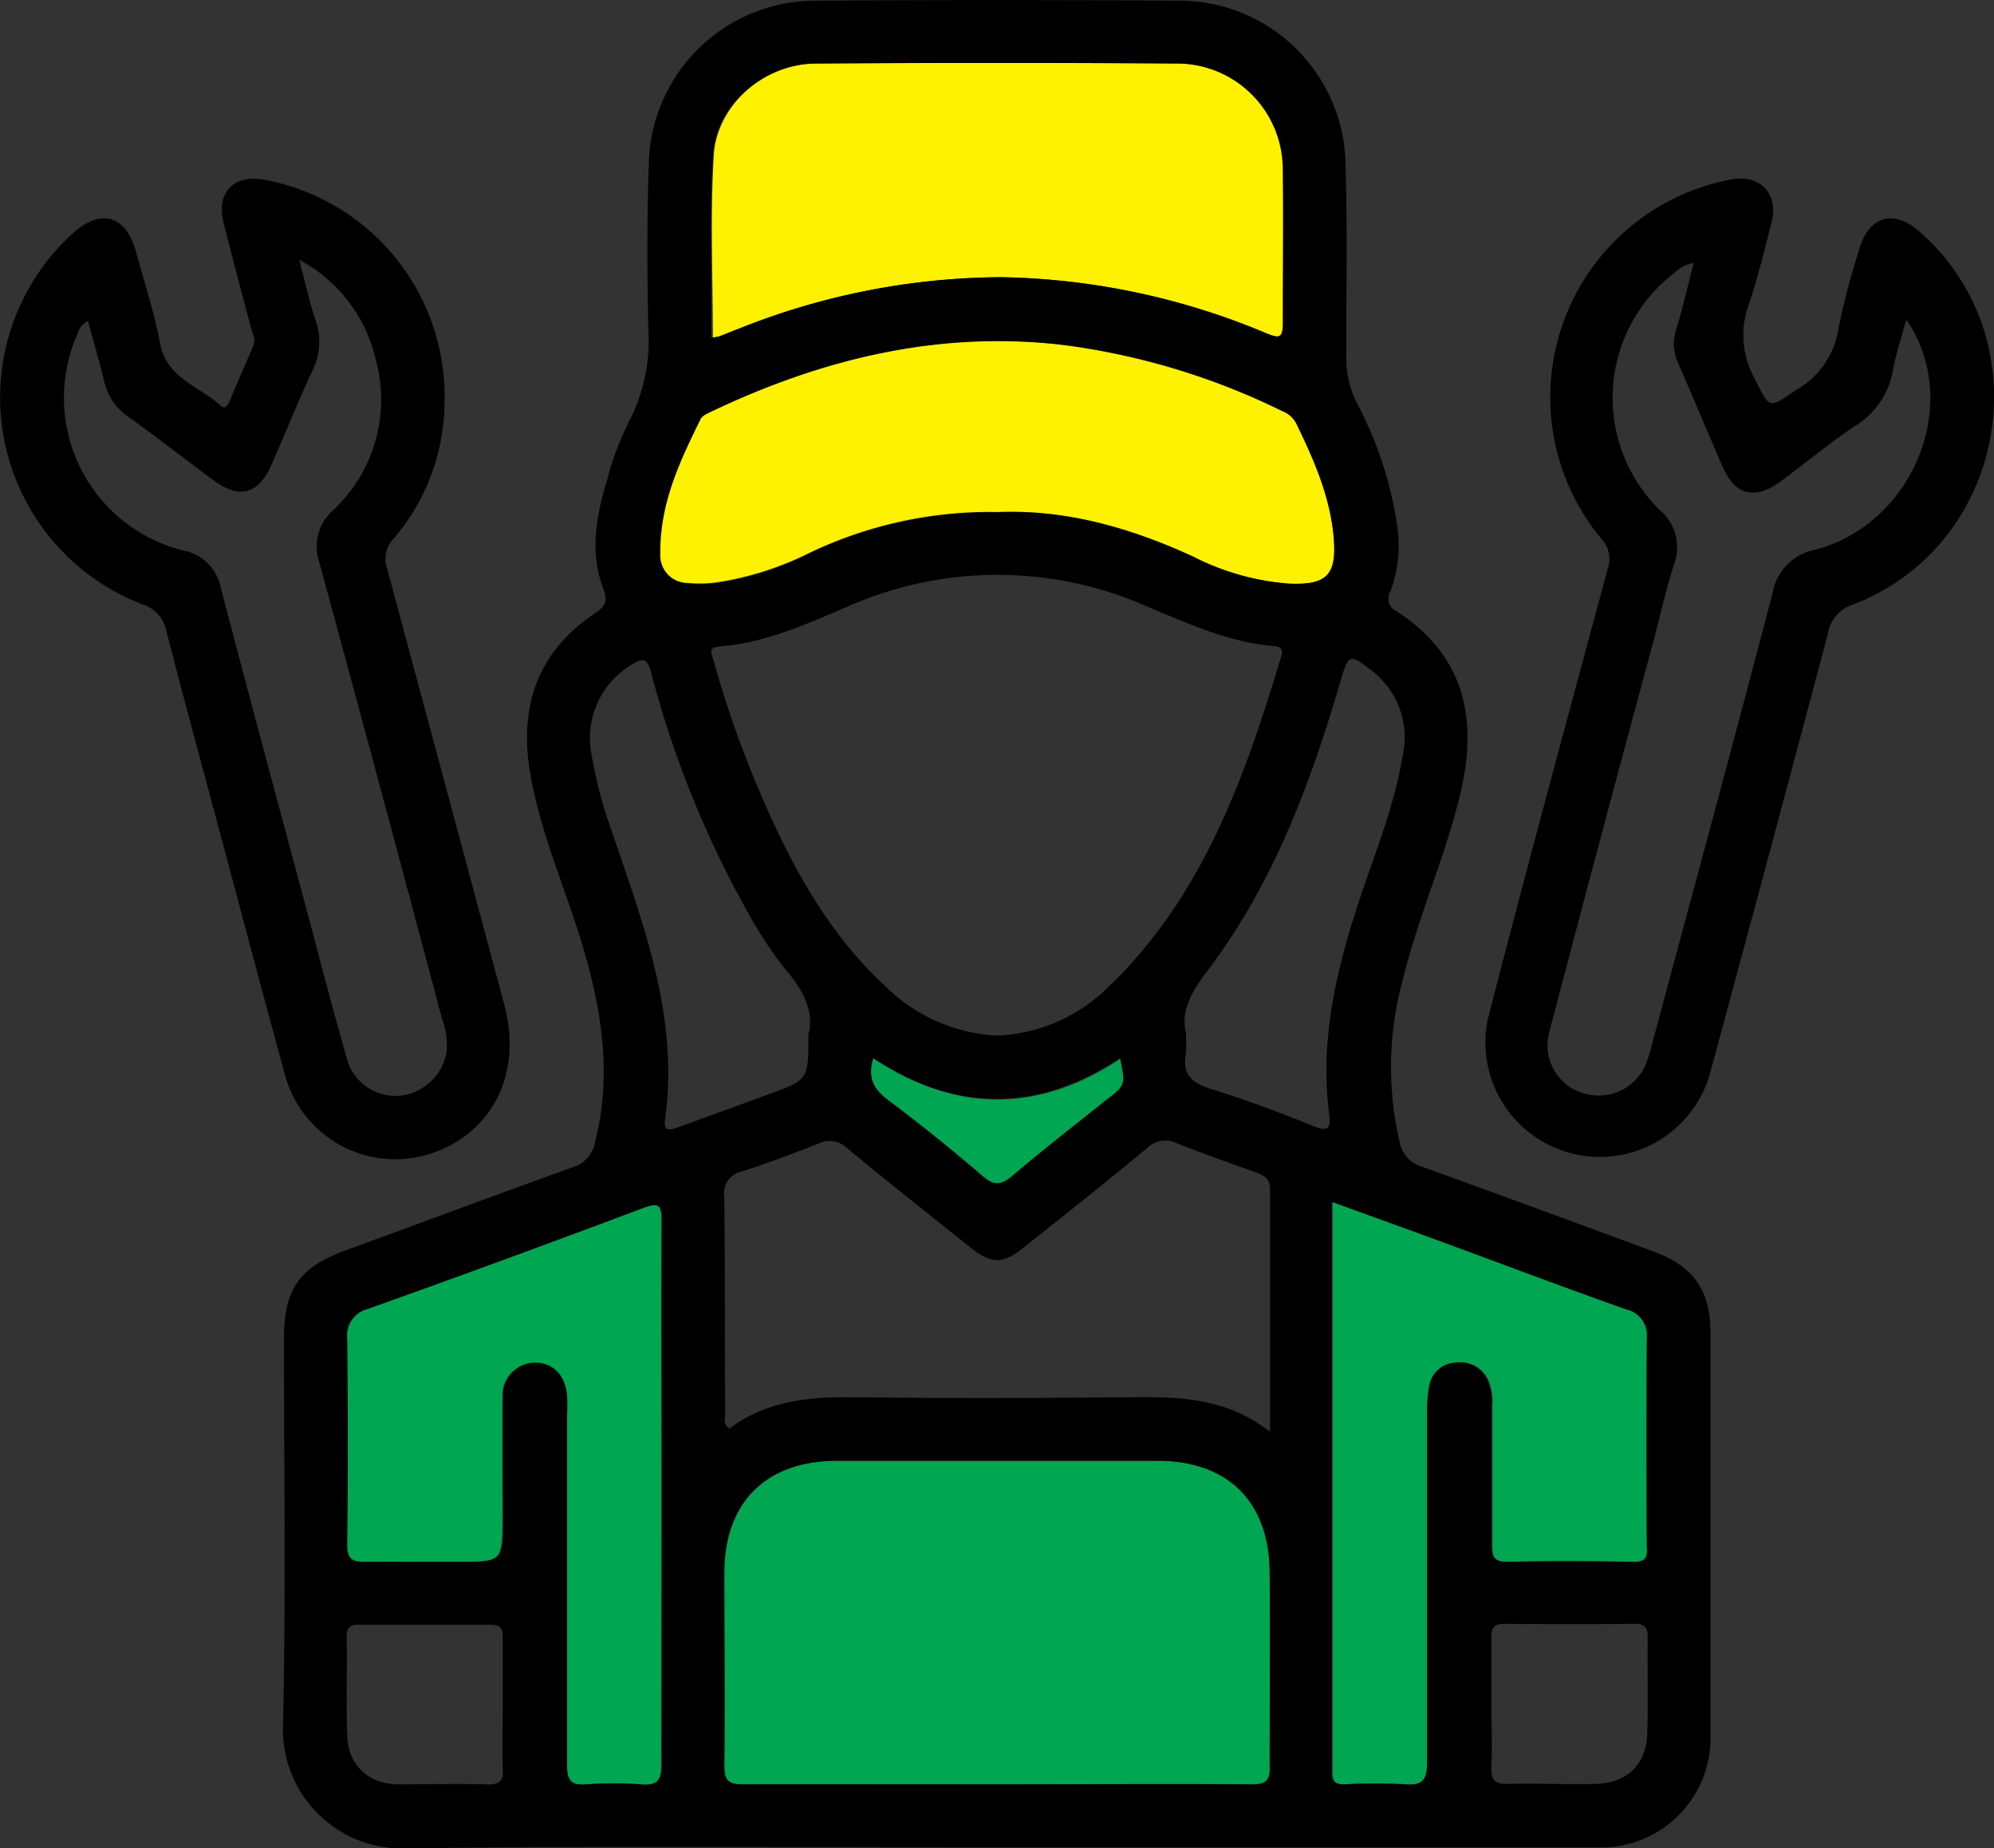 <svg xmlns="http://www.w3.org/2000/svg" viewBox="0 0 195.01 180.74"><rect x="0" y="0" width="195.01" height="180.74" fill="#333333" stroke="none"/><defs><style>.cls-1{fill:#00a651;}.cls-2{fill:#fff200;}</style></defs><title>techtu</title><g id="Layer_2" data-name="Layer 2"><g id="Layer_1-2" data-name="Layer 1"><path class="cls-1" d="M85.41,103.51c-.63,2.09.18,3.16,1.6,4.22,3.11,2.32,6.14,4.78,9.09,7.31,1.13,1,1.83.88,2.92,0,3-2.56,6.15-5,9.24-7.46,1.82-1.45,1.82-1.45,1.3-4Q97.52,111.54,85.41,103.51Z"/><path class="cls-1" d="M64.71,146.06c0-8.89,0-17.78,0-26.68,0-1.6-.36-1.77-1.83-1.22Q49.52,123.19,36,128a2.71,2.71,0,0,0-2.13,3c.06,6.7.07,13.41,0,20.11,0,1.41.49,1.7,1.77,1.67,3-.08,6,0,9,0,4.48,0,4.48,0,4.48-4.43,0-3.9,0-7.8,0-11.7a3.16,3.16,0,0,1,3.15-3.35c1.7,0,2.91,1.22,3.1,3.18a20,20,0,0,1,0,2c0,11.35,0,22.71,0,34.06,0,1.46.26,2.13,1.89,2a35.12,35.12,0,0,1,5.33,0c1.56.11,2.09-.31,2.07-2C64.66,163.71,64.71,154.89,64.71,146.06Z"/><path class="cls-2" d="M67.22,57a12.46,12.46,0,0,0,3-.07,30.56,30.56,0,0,0,8.93-2.86,40.87,40.87,0,0,1,18.43-4c6.65-.27,13,1.54,19.17,4.39A24.67,24.67,0,0,0,126,57.1c3.75.17,4.74-.82,4.43-4.51-.34-4-1.94-7.63-3.68-11.2a2.56,2.56,0,0,0-1.34-1.17,68.2,68.2,0,0,0-21.57-6.49c-12-1.39-23.38,1.35-34.21,6.5-.42.2-1,.43-1.14.8-2,4.1-4,8.25-4,13A2.77,2.77,0,0,0,67.22,57Z"/><path class="cls-2" d="M70.37,32.91c.64-.23,1.26-.5,1.9-.74a69.73,69.73,0,0,1,25.65-5.06,69.69,69.69,0,0,1,26,5.5c1.22.49,1.64.51,1.62-1-.07-5.05,0-10.11,0-15.16a10.36,10.36,0,0,0-10.2-10.24q-17.73-.12-35.45,0c-5.11,0-9.77,4-10.08,9-.36,5.9-.09,11.84-.09,17.8A3.44,3.44,0,0,0,70.37,32.91Z"/><path class="cls-1" d="M161.15,130.91a2.59,2.59,0,0,0-2-2.85c-5.85-2.06-11.65-4.26-17.47-6.4-3.7-1.36-7.4-2.69-11.34-4.12v51.89c0,1.29,0,2.59,0,3.89,0,.89.28,1.21,1.17,1.19a59,59,0,0,1,6,0c1.72.13,2.16-.44,2.15-2.15-.07-11.41,0-22.82,0-34.23a13,13,0,0,1,.22-2.64,2.71,2.71,0,0,1,2.61-2.22,2.93,2.93,0,0,1,3.13,1.83,5.37,5.37,0,0,1,.35,2.41c0,4.51,0,9,0,13.53,0,1.13.12,1.74,1.51,1.71,4.1-.1,8.21-.08,12.31,0,1.21,0,1.47-.43,1.46-1.55Q161.09,141.07,161.15,130.91Z"/><path class="cls-1" d="M124.17,153.66c-.07-6.82-4.12-10.78-10.93-10.79H81.84c-6.82,0-10.9,4-11,10.76,0,6.36,0,12.72,0,19.08,0,1.46.42,1.82,1.84,1.81,8.28-.06,16.55,0,24.83,0s16.55,0,24.83,0c1.36,0,1.9-.27,1.88-1.78C124.13,166.38,124.23,160,124.17,153.66Z"/><path d="M161.72,122.4q-11.31-4.19-22.66-8.3a3.07,3.07,0,0,1-2.17-2.38,32.18,32.18,0,0,1,.28-15.81c1.5-6.24,4.19-12.12,5.67-18.37,1.72-7.26.39-13.45-6.24-17.75a1.36,1.36,0,0,1-.6-2,12.84,12.84,0,0,0,.66-6.25,37.1,37.1,0,0,0-4-12.2,9.71,9.71,0,0,1-1-4.51c0-6.43.13-12.87-.09-19.29A16.26,16.26,0,0,0,115.71.07Q97.54-.06,79.38.07A16.31,16.31,0,0,0,63.47,15.51c-.21,5.54-.18,11.08-.07,16.62a17.1,17.1,0,0,1-1.87,9.06,28.76,28.76,0,0,0-2.15,5.73C58.32,50.42,57.64,54,59,57.56c.47,1.26.16,1.77-.84,2.44-5.55,3.74-7.4,9-6.33,15.49,1,6,3.51,11.47,5.21,17.22,1.84,6.25,2.81,12.51,1.15,19a3.1,3.1,0,0,1-2.13,2.43c-7.44,2.68-14.86,5.44-22.29,8.16-4.47,1.64-6,3.78-6,8.6,0,12.58.2,25.17-.09,37.75a11.65,11.65,0,0,0,12.17,12.12c19.21-.25,38.44-.09,57.66-.09q29.44,0,58.9,0a10.69,10.69,0,0,0,10.87-10.95q0-19.69,0-39.4C167.28,126.18,165.6,123.83,161.72,122.4Zm-92-107.19c.31-5,5-9,10.08-9q17.72-.11,35.45,0a10.36,10.36,0,0,1,10.2,10.24c.06,5.05,0,10.11,0,15.16,0,1.51-.4,1.49-1.62,1a69.69,69.69,0,0,0-26-5.5,69.73,69.73,0,0,0-25.65,5.06c-.64.24-1.26.51-1.9.74a3.44,3.44,0,0,1-.73.1C69.64,27.05,69.37,21.11,69.73,15.21ZM68.5,41c.18-.37.72-.6,1.14-.8,10.83-5.15,22.16-7.89,34.21-6.5a68.2,68.2,0,0,1,21.57,6.49,2.56,2.56,0,0,1,1.34,1.17c1.74,3.57,3.34,7.19,3.68,11.2.31,3.69-.68,4.68-4.43,4.51a24.67,24.67,0,0,1-9.21-2.57c-6.15-2.85-12.52-4.66-19.17-4.39a40.87,40.87,0,0,0-18.43,4A30.56,30.56,0,0,1,70.27,57a12.46,12.46,0,0,1-3,.07,2.77,2.77,0,0,1-2.69-3C64.54,49.28,66.45,45.13,68.5,41Zm40.25,55.16a16.37,16.37,0,0,1-11.19,5.12A16.69,16.69,0,0,1,86.5,96.37c-6-5.58-9.61-12.69-12.7-20.12a101.07,101.07,0,0,1-4-11.61c-.17-.63-.66-1.33.59-1.42,4.44-.34,8.43-2.16,12.44-3.87a36.2,36.2,0,0,1,29.44,0c4,1.68,7.89,3.44,12.25,3.83.68.06,1,.23.79,1C121.78,75.88,117.76,87.34,108.75,96.19Zm-.49,11.35C105.17,110,102,112.44,99,115c-1.09.92-1.79,1-2.92,0-2.95-2.53-6-5-9.09-7.31-1.42-1.06-2.23-2.13-1.6-4.22q12.09,8,24.15,0C110.08,106.09,110.08,106.09,108.26,107.54Zm-60.7,67c-2.86-.08-5.73,0-8.59,0s-4.87-1.81-5-4.62c-.15-3.27,0-6.55-.07-9.82,0-.9.34-1.18,1.2-1.17,4.3,0,8.59,0,12.89,0,1.1,0,1.19.55,1.18,1.4,0,2.18,0,4.36,0,6.54s-.07,4.1,0,6.14C49.27,174.24,48.78,174.55,47.56,174.52Zm15.12,0a35.12,35.12,0,0,0-5.33,0c-1.63.14-1.9-.53-1.89-2,0-11.35,0-22.71,0-34.06a20,20,0,0,0,0-2c-.19-2-1.4-3.17-3.1-3.18a3.16,3.16,0,0,0-3.15,3.35c-.07,3.9,0,7.8,0,11.7,0,4.43,0,4.43-4.48,4.43-3,0-6,0-9,0-1.28,0-1.78-.26-1.77-1.67.08-6.7.07-13.41,0-20.11A2.71,2.71,0,0,1,36,128q13.49-4.82,26.88-9.86c1.47-.55,1.84-.38,1.83,1.22-.06,8.9,0,17.79,0,26.68s0,17.65,0,26.48C64.77,174.21,64.24,174.63,62.68,174.52Zm3.59-64.25c-.77.29-1.39.4-1.23-.74C66.46,99.29,62.77,90,59.61,80.65a42.17,42.17,0,0,1-1.77-6.93A8.33,8.33,0,0,1,61.79,65c1.1-.7,1.49-.63,1.88.74A99.15,99.15,0,0,0,73.3,89.52a38.41,38.41,0,0,0,3.51,5.28c1.72,2,2.86,4.12,2.25,6.36,0,4.43,0,4.43-3.76,5.82C72.29,108.08,69.28,109.16,66.27,110.27Zm4.56,6.8a2.17,2.17,0,0,1,1.75-2.49c2.52-.83,5-1.75,7.49-2.73a2.4,2.4,0,0,1,2.75.43c4,3.32,8.08,6.54,12.14,9.78,2,1.57,3.14,1.59,5.1,0,4.07-3.23,8.14-6.46,12.14-9.77a2.5,2.5,0,0,1,2.92-.46c2.52,1,5.11,1.91,7.68,2.83.81.29,1.41.59,1.41,1.68,0,7.72,0,15.44,0,23.7-4.35-3.39-9-3.43-13.79-3.38-9,.09-18.06.11-27.08,0-4.34-.06-8.45.41-12,3.06-.69-.46-.41-1.06-.41-1.55C70.86,131.16,70.92,124.12,70.83,117.07Zm51.51,57.45c-8.28-.06-16.55,0-24.83,0s-16.55,0-24.83,0c-1.42,0-1.86-.35-1.84-1.81.08-6.36,0-12.72,0-19.08.06-6.79,4.14-10.75,11-10.76h31.4c6.81,0,10.86,4,10.93,10.79.06,6.36,0,12.72,0,19.08C124.24,174.25,123.7,174.53,122.34,174.52Zm6.07-64.4c-3.29-1.32-6.61-2.57-10-3.62-1.85-.58-2.81-1.4-2.44-3.42a14.31,14.31,0,0,0,0-2.13c-.5-2.07.59-4,2.12-6,6.45-8.51,10.09-18.36,13.06-28.49.73-2.48.87-2.52,2.92-.92a8.21,8.21,0,0,1,3.11,8.37c-.85,5.22-2.94,10.07-4.54,15.06-2.08,6.49-3.53,13-2.66,19.92C130.18,110.33,129.93,110.73,128.41,110.12Zm32.69,59.42c-.09,3.06-2,4.89-5.1,4.94-2.86.05-5.73-.06-8.59,0-1.35,0-1.59-.5-1.55-1.67.08-2,0-4.09,0-6.14s0-4.36,0-6.54c0-1,.28-1.32,1.28-1.31q6.33.06,12.68,0c.94,0,1.33.26,1.32,1.27C161.1,163.26,161.2,166.4,161.1,169.54Zm-1.41-16.78c-4.1-.07-8.21-.09-12.31,0-1.39,0-1.52-.58-1.51-1.71,0-4.51,0-9,0-13.53a5.37,5.37,0,0,0-.35-2.41,2.93,2.93,0,0,0-3.13-1.83,2.71,2.71,0,0,0-2.61,2.22,13,13,0,0,0-.22,2.64c0,11.41,0,22.82,0,34.23,0,1.71-.43,2.28-2.15,2.15a59,59,0,0,0-6,0c-.89,0-1.21-.3-1.17-1.19,0-1.3,0-2.6,0-3.89V117.54c3.94,1.43,7.64,2.76,11.34,4.12,5.82,2.14,11.62,4.34,17.47,6.4a2.59,2.59,0,0,1,2,2.85q-.06,10.16,0,20.3C161.16,152.33,160.9,152.78,159.69,152.76Z"/><path d="M42.72,112.61c5.68-2.19,8.32-7.89,6.61-14.3Q43.62,77,37.87,55.65a2.85,2.85,0,0,1,.61-2.95,20.77,20.77,0,0,0,5-13.57A21.55,21.55,0,0,0,26,17.61c-3.14-.64-4.91,1.19-4.11,4.28Q23.19,27,24.58,32.17c.13.53.45,1,.21,1.59-.77,1.82-1.56,3.63-2.33,5.46-.17.41-.46.86-.87.47-2.06-1.94-5.28-2.65-5.93-6.1-.59-3.07-1.56-6.07-2.4-9.09-.95-3.44-3.41-4.12-6.09-1.72A21.67,21.67,0,0,0,13.91,59.1a3.41,3.41,0,0,1,2.37,2.64c1.59,6.21,3.28,12.39,4.93,18.58,2.19,8.17,4.34,16.34,6.58,24.49A11.17,11.17,0,0,0,42.72,112.61ZM17.83,53.82A15.4,15.4,0,0,1,7.61,32.58a1.71,1.71,0,0,1,1-1.17c.54,2,1.1,3.92,1.58,5.88a5.74,5.74,0,0,0,2.34,3.46c2.83,2,5.58,4.19,8.39,6.25,2.51,1.85,4.37,1.32,5.64-1.57,1.34-3.06,2.59-6.17,4-9.19a6.31,6.31,0,0,0,.3-4.93c-.6-1.8-1-3.66-1.61-5.91a14.81,14.81,0,0,1,7.51,9.81,14.79,14.79,0,0,1-4.15,14.66A4.73,4.73,0,0,0,31.23,55q6.07,22.29,12,44.64a7.17,7.17,0,0,1,.45,3.22,5.18,5.18,0,0,1-4.6,4.3,4.91,4.91,0,0,1-5.14-3.57C32.62,99,31.43,94.39,30.2,89.78,27.31,79,24.39,68.18,21.56,57.36A4.58,4.58,0,0,0,17.83,53.82Z"/><path d="M187.7,22.63c-2.52-2.2-4.93-1.51-5.85,1.71a73.46,73.46,0,0,0-2.07,7.9,8.31,8.31,0,0,1-4,5.83c-2.88,1.93-2.65,2-4.22-1.12a8.69,8.69,0,0,1-.52-7.2c.88-2.64,1.55-5.37,2.23-8.08s-1.15-4.68-4-4.11a21.67,21.67,0,0,0-12.65,35.15,2.9,2.9,0,0,1,.59,3c-3.94,14.61-7.9,29.21-11.68,43.86a11.19,11.19,0,0,0,21.75,5.25q5.8-21.42,11.49-42.86a3.58,3.58,0,0,1,2.43-2.83C196.29,53.38,199.86,33.25,187.7,22.63ZM177.54,53.76a5.23,5.23,0,0,0-4.2,4.31c-3.85,14.71-7.84,29.39-11.78,44.07a17.23,17.23,0,0,1-.53,1.77,5,5,0,0,1-6,3.06,4.88,4.88,0,0,1-3.52-6q5-19.09,10.17-38.16c.66-2.5,1.22-5.05,2-7.5a4.8,4.8,0,0,0-1.42-5.49,15.37,15.37,0,0,1,1.47-23.11,3.65,3.65,0,0,1,1.91-1c-.58,2.24-1.07,4.43-1.72,6.56a4.54,4.54,0,0,0,.25,3.36c1.45,3.31,2.84,6.65,4.29,10,1.23,2.82,3.16,3.31,5.69,1.45s4.73-3.73,7.24-5.39a8,8,0,0,0,3.75-5.55c.28-1.53.78-3,1.29-4.88C192,39.36,187.14,51.22,177.54,53.76Z"/></g></g></svg>